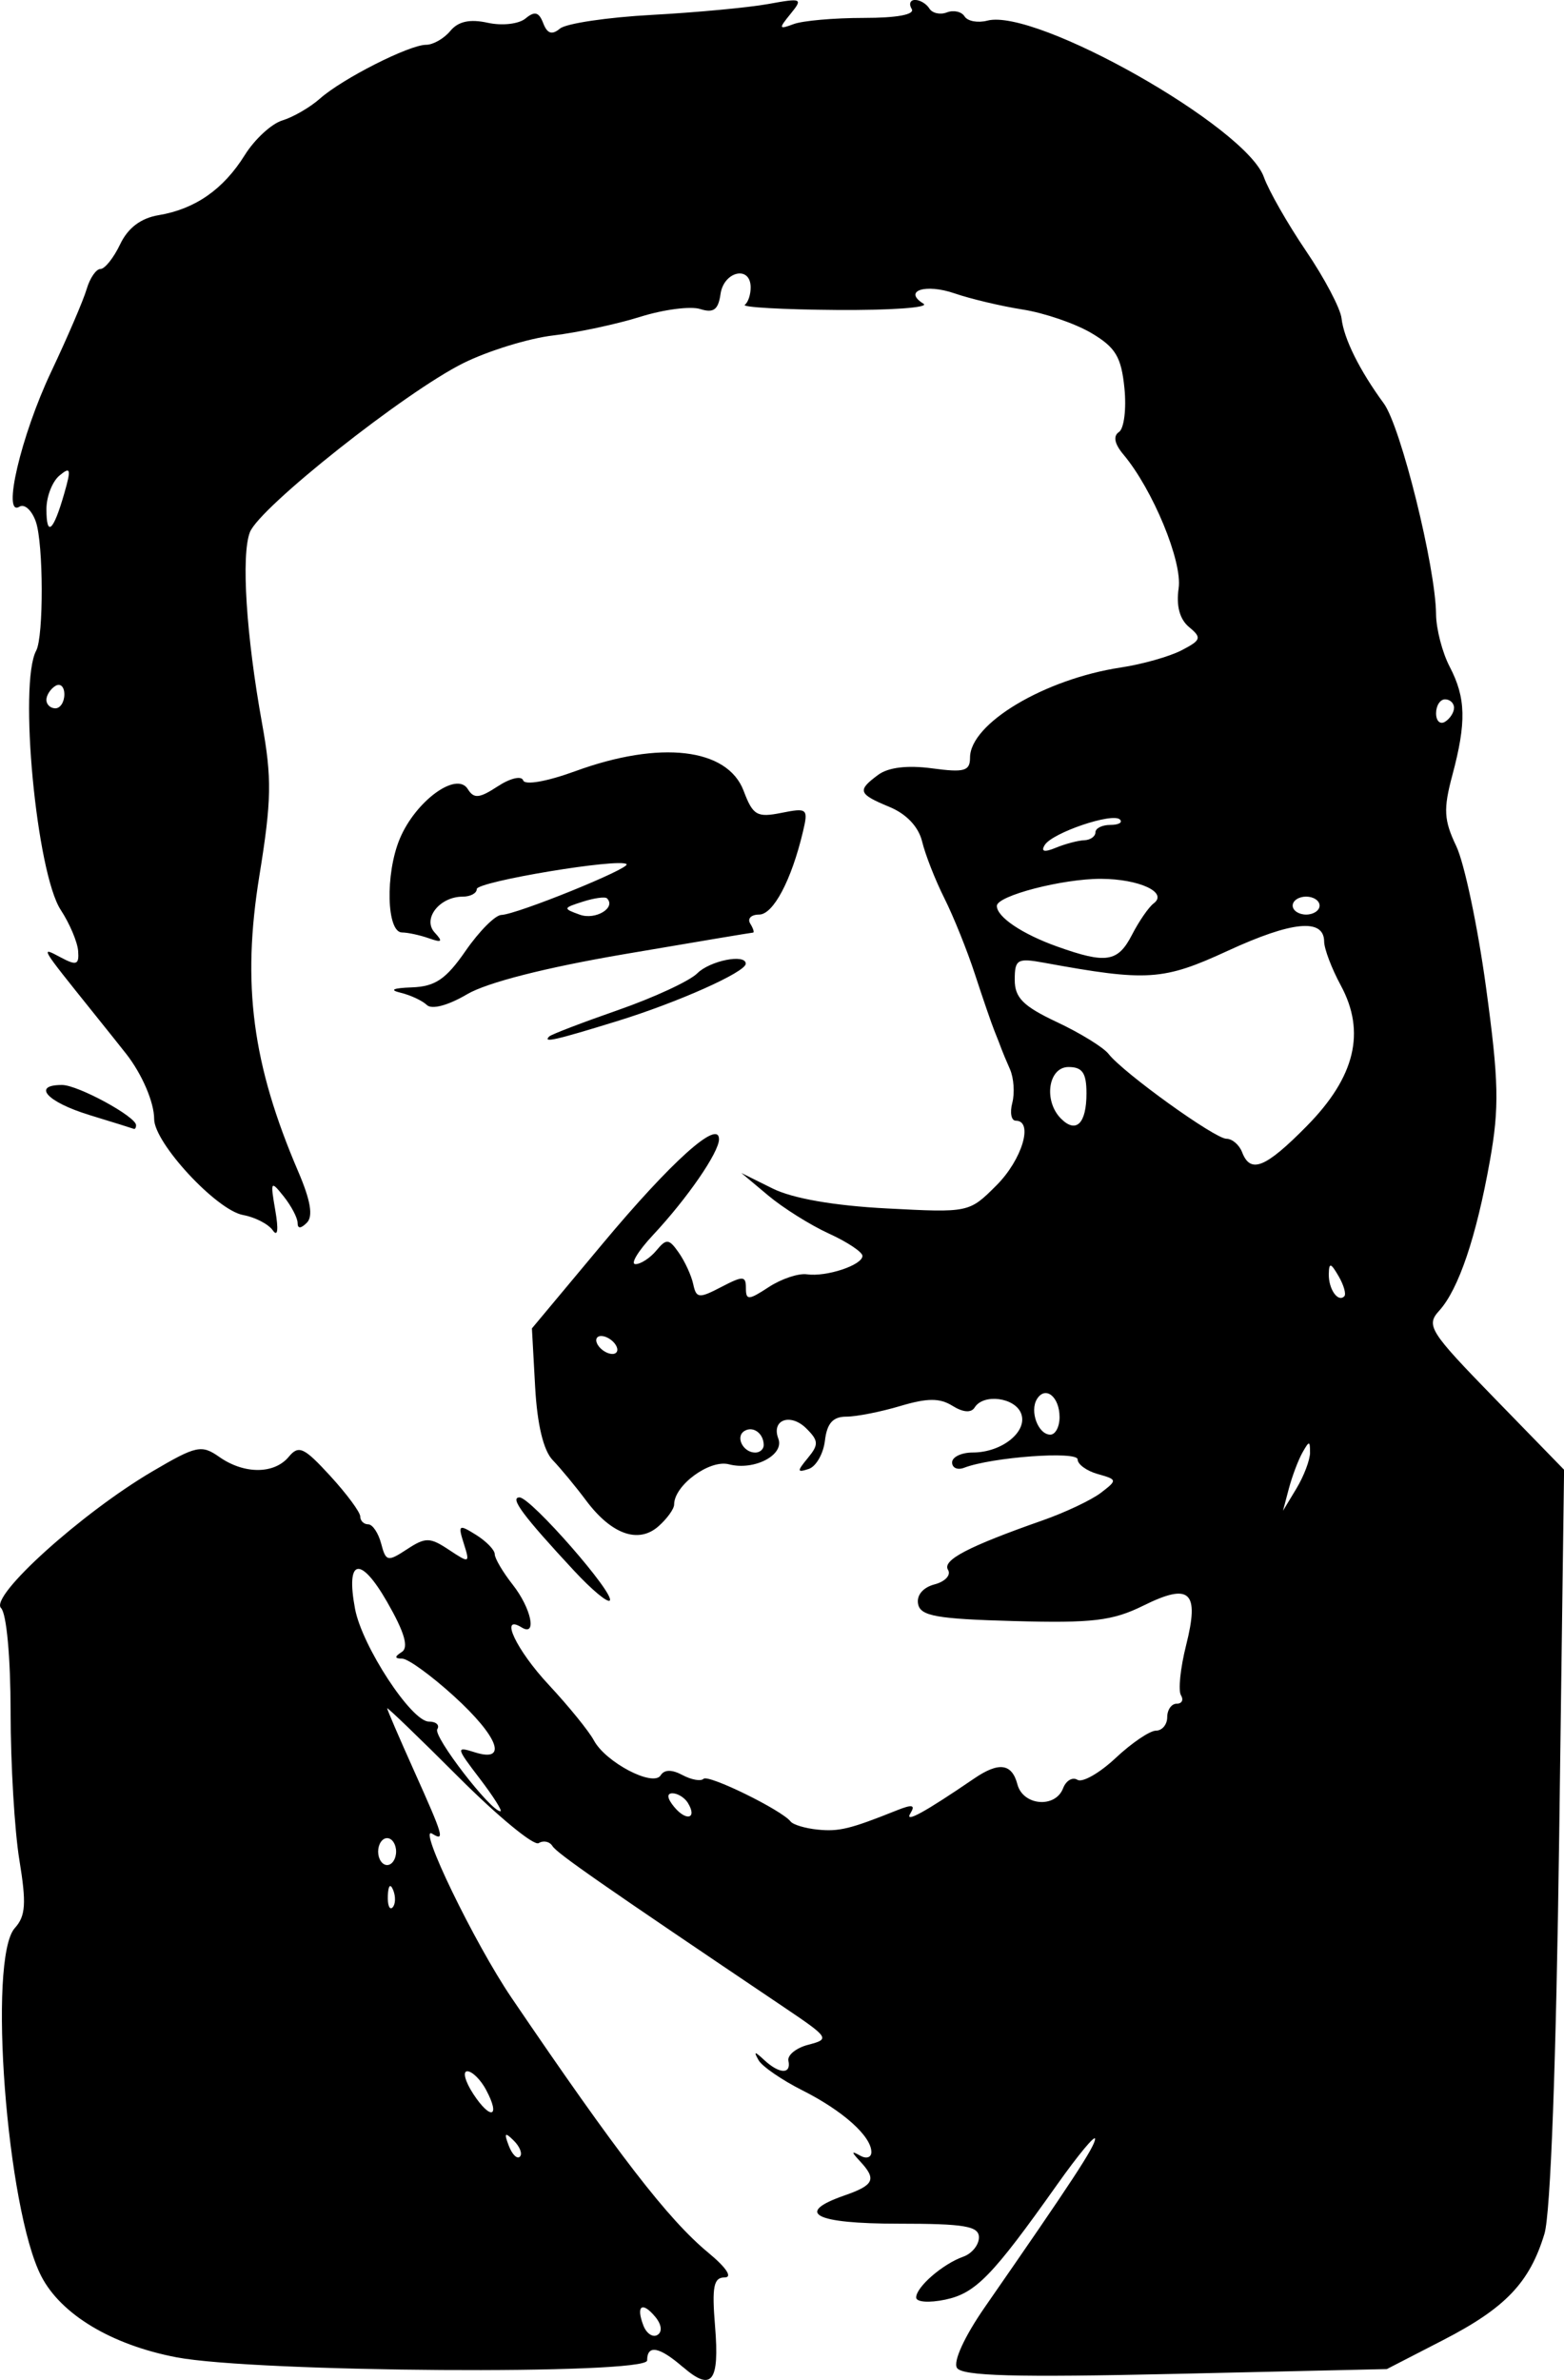 <?xml version="1.0" encoding="UTF-8" standalone="no"?>
<!-- Created with Inkscape (http://www.inkscape.org/) -->

<svg
   width="46.154mm"
   height="70.229mm"
   viewBox="0 0 46.154 70.229"
   version="1.1"
   id="svg1"
   xml:space="preserve"
   xmlns="http://www.w3.org/2000/svg"
   xmlns:svg="http://www.w3.org/2000/svg"><defs
     id="defs1" /><g
     id="layer1"
     transform="translate(-90.632,-53.494)"><path
       style="fill:#000000"
       d="m 110.781,123.338 c -0.694,-0.602 -1.052,-0.667 -1.052,-0.193 2e-5,0.43 -11.559,0.353 -13.891,-0.093 -1.909,-0.365 -3.403,-1.261 -3.987,-2.391 -1.022,-1.977 -1.585,-9.387 -0.781,-10.276 0.319,-0.352 0.344,-0.725 0.134,-2.005 -0.142,-0.865 -0.258,-2.829 -0.259,-4.364 -8.85e-4,-1.614 -0.12,-2.91 -0.282,-3.072 -0.346,-0.346 2.379,-2.806 4.465,-4.032 1.298,-0.763 1.45,-0.796 1.977,-0.426 0.733,0.513 1.619,0.511 2.048,-0.005 0.294,-0.354 0.448,-0.283 1.223,0.562 0.488,0.532 0.887,1.072 0.887,1.199 0,0.127 0.105,0.231 0.234,0.231 0.129,0 0.301,0.256 0.383,0.569 0.139,0.53 0.191,0.542 0.761,0.168 0.549,-0.36 0.677,-0.358 1.241,0.016 0.607,0.403 0.622,0.397 0.437,-0.185 -0.176,-0.556 -0.149,-0.576 0.361,-0.257 0.304,0.19 0.552,0.446 0.552,0.57 0,0.124 0.238,0.528 0.529,0.898 0.549,0.698 0.727,1.549 0.265,1.263 -0.668,-0.413 -0.159,0.666 0.8,1.694 0.585,0.628 1.184,1.365 1.331,1.639 0.348,0.65 1.753,1.385 1.972,1.031 0.106,-0.172 0.33,-0.175 0.642,-0.008 0.263,0.141 0.543,0.191 0.622,0.112 0.141,-0.141 2.307,0.921 2.571,1.26 0.073,0.094 0.431,0.201 0.794,0.238 0.633,0.064 0.96,-0.016 2.332,-0.565 0.468,-0.187 0.564,-0.167 0.407,0.088 -0.185,0.3 0.416,-0.029 1.884,-1.031 0.728,-0.497 1.113,-0.445 1.275,0.173 0.165,0.631 1.119,0.713 1.348,0.116 0.087,-0.228 0.278,-0.34 0.424,-0.25 0.146,0.09 0.653,-0.199 1.126,-0.643 0.474,-0.444 1.01,-0.808 1.192,-0.808 0.182,-6.7e-4 0.331,-0.18 0.331,-0.398 0,-0.218 0.126,-0.397 0.28,-0.397 0.154,0 0.21,-0.113 0.125,-0.251 -0.085,-0.138 -0.017,-0.801 0.152,-1.472 0.4,-1.59 0.118,-1.853 -1.257,-1.173 -0.913,0.452 -1.504,0.522 -3.825,0.458 -2.282,-0.063 -2.759,-0.148 -2.827,-0.505 -0.049,-0.257 0.145,-0.488 0.487,-0.578 0.313,-0.082 0.491,-0.275 0.396,-0.429 -0.176,-0.285 0.595,-0.688 2.789,-1.458 0.667,-0.234 1.441,-0.6 1.72,-0.813 0.493,-0.377 0.49,-0.392 -0.089,-0.555 -0.327,-0.092 -0.595,-0.286 -0.595,-0.432 0,-0.254 -2.531,-0.068 -3.349,0.246 -0.195,0.075 -0.355,0.005 -0.355,-0.157 0,-0.161 0.275,-0.293 0.611,-0.293 0.861,0 1.629,-0.621 1.425,-1.152 -0.182,-0.474 -1.113,-0.593 -1.371,-0.176 -0.102,0.164 -0.341,0.146 -0.654,-0.049 -0.376,-0.235 -0.742,-0.233 -1.54,0.005 -0.576,0.172 -1.293,0.314 -1.593,0.314 -0.396,0 -0.57,0.196 -0.631,0.707 -0.046,0.389 -0.262,0.766 -0.481,0.837 -0.345,0.113 -0.348,0.07 -0.023,-0.324 0.324,-0.393 0.319,-0.509 -0.041,-0.868 -0.469,-0.469 -1.045,-0.263 -0.83,0.297 0.186,0.484 -0.716,0.952 -1.459,0.757 -0.569,-0.149 -1.616,0.62 -1.616,1.187 0,0.129 -0.208,0.418 -0.463,0.643 -0.593,0.523 -1.39,0.238 -2.14,-0.768 -0.308,-0.412 -0.75,-0.946 -0.982,-1.187 -0.272,-0.282 -0.456,-1.051 -0.517,-2.161 l -0.095,-1.724 2.082,-2.494 c 2.03,-2.432 3.439,-3.697 3.439,-3.087 0,0.386 -0.934,1.742 -1.946,2.825 -0.442,0.473 -0.676,0.86 -0.52,0.86 0.156,0 0.434,-0.181 0.618,-0.403 0.297,-0.358 0.371,-0.35 0.662,0.066 0.18,0.258 0.372,0.676 0.426,0.93 0.089,0.417 0.168,0.425 0.826,0.082 0.645,-0.336 0.728,-0.333 0.728,0.032 0,0.365 0.077,0.361 0.674,-0.03 0.371,-0.243 0.877,-0.412 1.124,-0.377 0.572,0.083 1.641,-0.271 1.641,-0.543 0,-0.114 -0.446,-0.411 -0.992,-0.66 -0.546,-0.25 -1.349,-0.754 -1.786,-1.12 l -0.794,-0.666 0.925,0.459 c 0.589,0.292 1.809,0.505 3.359,0.586 2.432,0.127 2.435,0.127 3.243,-0.681 0.759,-0.759 1.101,-1.908 0.569,-1.908 -0.132,0 -0.178,-0.236 -0.102,-0.525 0.075,-0.289 0.045,-0.735 -0.068,-0.992 -0.113,-0.257 -0.226,-0.527 -0.251,-0.599 -0.025,-0.073 -0.118,-0.311 -0.206,-0.529 -0.088,-0.218 -0.346,-0.968 -0.574,-1.667 -0.227,-0.698 -0.634,-1.71 -0.904,-2.249 -0.27,-0.538 -0.565,-1.291 -0.657,-1.673 -0.105,-0.437 -0.462,-0.816 -0.964,-1.024 -0.925,-0.383 -0.961,-0.483 -0.334,-0.947 0.298,-0.221 0.863,-0.289 1.587,-0.192 0.957,0.129 1.124,0.081 1.124,-0.317 0,-1.005 2.202,-2.319 4.453,-2.659 0.63,-0.095 1.436,-0.323 1.79,-0.507 0.579,-0.3 0.601,-0.37 0.22,-0.686 -0.277,-0.23 -0.383,-0.626 -0.307,-1.144 0.116,-0.788 -0.763,-2.915 -1.632,-3.95 -0.262,-0.312 -0.307,-0.543 -0.129,-0.661 0.15,-0.1 0.223,-0.684 0.161,-1.296 -0.093,-0.922 -0.262,-1.202 -0.977,-1.625 -0.476,-0.281 -1.387,-0.593 -2.024,-0.693 -0.637,-0.1 -1.542,-0.315 -2.012,-0.477 -0.862,-0.297 -1.53,-0.074 -0.916,0.306 0.183,0.113 -0.97,0.196 -2.561,0.184 -1.591,-0.012 -2.811,-0.081 -2.712,-0.153 0.099,-0.073 0.177,-0.311 0.172,-0.529 -0.014,-0.64 -0.794,-0.455 -0.889,0.21 -0.066,0.467 -0.205,0.569 -0.601,0.444 -0.283,-0.09 -1.078,0.013 -1.766,0.229 -0.688,0.216 -1.847,0.464 -2.574,0.551 -0.728,0.087 -1.918,0.454 -2.646,0.815 -1.714,0.85 -6.022,4.262 -6.302,4.992 -0.26,0.678 -0.11,3.043 0.359,5.638 0.293,1.625 0.282,2.273 -0.079,4.498 -0.52,3.208 -0.211,5.562 1.149,8.734 0.363,0.847 0.442,1.314 0.253,1.503 -0.18,0.18 -0.274,0.182 -0.274,0.007 0,-0.147 -0.184,-0.498 -0.409,-0.781 -0.385,-0.483 -0.4,-0.458 -0.249,0.412 0.099,0.569 0.071,0.796 -0.073,0.589 -0.129,-0.185 -0.523,-0.389 -0.876,-0.453 -0.786,-0.142 -2.626,-2.128 -2.626,-2.833 0,-0.491 -0.355,-1.32 -0.82,-1.916 -0.121,-0.155 -0.554,-0.698 -0.963,-1.207 -1.6,-1.994 -1.588,-1.973 -0.974,-1.646 0.465,0.248 0.545,0.219 0.514,-0.189 -0.02,-0.265 -0.25,-0.81 -0.513,-1.211 -0.717,-1.095 -1.247,-6.682 -0.725,-7.652 0.223,-0.415 0.216,-3.153 -0.01,-3.804 -0.117,-0.336 -0.334,-0.536 -0.483,-0.444 -0.523,0.323 0.045,-2.098 0.931,-3.972 0.482,-1.019 0.955,-2.12 1.051,-2.447 0.096,-0.327 0.28,-0.595 0.408,-0.595 0.128,0 0.389,-0.327 0.58,-0.728 0.232,-0.486 0.611,-0.772 1.139,-0.86 1.076,-0.18 1.909,-0.762 2.539,-1.772 0.29,-0.465 0.789,-0.926 1.109,-1.023 0.32,-0.097 0.82,-0.387 1.111,-0.645 0.665,-0.589 2.634,-1.587 3.132,-1.587 0.206,0 0.528,-0.184 0.714,-0.409 0.234,-0.282 0.575,-0.357 1.102,-0.241 0.427,0.094 0.918,0.038 1.118,-0.127 0.27,-0.224 0.395,-0.191 0.521,0.139 0.12,0.312 0.259,0.357 0.496,0.159 0.182,-0.151 1.401,-0.332 2.709,-0.403 1.308,-0.071 2.853,-0.216 3.433,-0.321 0.998,-0.182 1.033,-0.166 0.661,0.291 -0.357,0.438 -0.348,0.466 0.091,0.301 0.267,-0.1 1.196,-0.182 2.066,-0.182 0.987,0 1.52,-0.099 1.418,-0.265 -0.09,-0.146 -0.044,-0.265 0.101,-0.265 0.146,0 0.335,0.114 0.421,0.253 0.086,0.139 0.319,0.191 0.518,0.114 0.199,-0.076 0.433,-0.023 0.521,0.119 0.088,0.142 0.39,0.197 0.672,0.124 1.433,-0.375 7.634,3.134 8.16,4.617 0.142,0.399 0.702,1.381 1.245,2.181 0.543,0.8 1.014,1.694 1.047,1.987 0.068,0.601 0.532,1.535 1.247,2.511 0.502,0.685 1.529,4.825 1.542,6.218 0.004,0.437 0.185,1.135 0.403,1.552 0.478,0.917 0.496,1.637 0.078,3.199 -0.269,1.005 -0.251,1.325 0.116,2.095 0.238,0.5 0.634,2.375 0.878,4.168 0.378,2.77 0.395,3.539 0.113,5.119 -0.401,2.246 -0.922,3.787 -1.494,4.419 -0.398,0.439 -0.292,0.608 1.629,2.582 l 2.055,2.112 -0.144,10.793 c -0.089,6.698 -0.254,11.158 -0.436,11.755 -0.437,1.439 -1.149,2.185 -2.988,3.133 l -1.662,0.856 -6.245,0.142 c -4.723,0.107 -6.293,0.064 -6.442,-0.178 -0.116,-0.187 0.225,-0.928 0.821,-1.788 2.585,-3.726 3.245,-4.733 3.256,-4.966 0.006,-0.138 -0.494,0.464 -1.113,1.337 -1.918,2.708 -2.411,3.215 -3.307,3.404 -0.481,0.101 -0.86,0.073 -0.86,-0.063 0,-0.31 0.784,-0.989 1.389,-1.204 0.255,-0.09 0.463,-0.347 0.463,-0.569 0,-0.334 -0.419,-0.405 -2.381,-0.405 -2.472,0 -3.073,-0.316 -1.587,-0.833 0.876,-0.305 0.954,-0.475 0.463,-1.005 -0.265,-0.285 -0.265,-0.319 0,-0.17 0.182,0.103 0.331,0.056 0.331,-0.105 0,-0.467 -0.84,-1.219 -2.033,-1.82 -0.609,-0.307 -1.192,-0.708 -1.296,-0.892 -0.151,-0.268 -0.118,-0.269 0.167,-0.004 0.447,0.415 0.8,0.427 0.714,0.023 -0.036,-0.169 0.232,-0.384 0.595,-0.477 0.633,-0.162 0.604,-0.208 -0.693,-1.082 -5.424,-3.653 -6.733,-4.564 -6.866,-4.779 -0.083,-0.134 -0.266,-0.172 -0.407,-0.085 -0.141,0.087 -1.204,-0.789 -2.363,-1.948 -1.159,-1.159 -2.107,-2.072 -2.107,-2.031 0,0.042 0.357,0.872 0.794,1.845 0.872,1.944 0.914,2.09 0.535,1.856 -0.45,-0.278 1.246,3.227 2.342,4.842 3.138,4.621 4.621,6.542 5.808,7.523 0.532,0.44 0.721,0.728 0.479,0.728 -0.324,0 -0.378,0.277 -0.282,1.438 0.136,1.65 -0.096,1.944 -0.951,1.202 z m -0.812,-1.48 c -0.387,-0.466 -0.575,-0.33 -0.351,0.255 0.091,0.238 0.279,0.364 0.416,0.279 0.149,-0.092 0.122,-0.308 -0.065,-0.534 z m -4.176,-5.2 c -0.261,-0.259 -0.292,-0.229 -0.148,0.148 0.099,0.261 0.247,0.408 0.329,0.326 0.082,-0.082 1.7e-4,-0.295 -0.181,-0.474 z m -0.814,-1.494 c -0.162,-0.303 -0.413,-0.552 -0.557,-0.552 -0.144,0 -0.064,0.301 0.177,0.67 0.513,0.783 0.812,0.69 0.379,-0.118 z m -2.742,-5.893 c -0.085,-0.211 -0.147,-0.148 -0.16,0.16 -0.011,0.279 0.051,0.435 0.139,0.347 0.088,-0.088 0.097,-0.316 0.021,-0.507 z m 0.084,-1.141 c 0,-0.218 -0.119,-0.397 -0.265,-0.397 -0.146,0 -0.265,0.179 -0.265,0.397 0,0.218 0.119,0.397 0.265,0.397 0.146,0 0.265,-0.179 0.265,-0.397 z m 8.61,-1.438 c -0.096,-0.155 -0.301,-0.282 -0.456,-0.282 -0.175,0 -0.155,0.152 0.053,0.403 0.363,0.437 0.687,0.34 0.402,-0.121 z m -6.142,-0.716 c -0.701,-0.919 -0.708,-0.954 -0.146,-0.776 0.989,0.314 0.7,-0.459 -0.619,-1.66 -0.664,-0.604 -1.349,-1.101 -1.521,-1.103 -0.231,-0.003 -0.234,-0.056 -0.013,-0.198 0.21,-0.135 0.078,-0.583 -0.433,-1.474 -0.791,-1.378 -1.227,-1.286 -0.948,0.201 0.206,1.1 1.665,3.328 2.179,3.328 0.213,0 0.325,0.102 0.248,0.226 -0.128,0.207 1.575,2.42 1.863,2.42 0.069,0 -0.205,-0.433 -0.609,-0.963 z m 24.502,-9.621 c 0.001,-0.353 -0.024,-0.353 -0.223,0 -0.123,0.218 -0.303,0.695 -0.4,1.058 l -0.175,0.661 0.399,-0.661 c 0.219,-0.364 0.399,-0.84 0.4,-1.058 z m -16.122,-0.22 c 0,-0.345 -0.315,-0.574 -0.57,-0.415 -0.274,0.169 -0.038,0.636 0.321,0.636 0.137,0 0.249,-0.099 0.249,-0.22 z m 8.731,-0.822 c 0,-0.604 -0.417,-0.94 -0.667,-0.536 -0.222,0.36 0.037,1.05 0.394,1.05 0.15,0 0.273,-0.231 0.273,-0.514 z M 108.803,93.181 c -0.09,-0.146 -0.283,-0.265 -0.428,-0.265 -0.146,0 -0.191,0.119 -0.101,0.265 0.09,0.146 0.283,0.265 0.428,0.265 0.146,0 0.191,-0.119 0.101,-0.265 z m 21.331,-2.031 c -0.231,-0.397 -0.282,-0.408 -0.289,-0.064 -0.009,0.446 0.27,0.847 0.457,0.659 0.062,-0.062 -0.014,-0.33 -0.168,-0.595 z m -0.935,-4.433 c 1.424,-1.444 1.744,-2.772 1,-4.146 -0.268,-0.495 -0.489,-1.077 -0.491,-1.293 -0.006,-0.694 -0.942,-0.605 -2.84,0.27 -1.916,0.883 -2.373,0.913 -5.431,0.353 -0.783,-0.143 -0.86,-0.098 -0.86,0.505 0,0.53 0.249,0.779 1.248,1.249 0.687,0.323 1.371,0.745 1.521,0.938 0.434,0.557 3.137,2.503 3.479,2.503 0.17,0 0.378,0.179 0.462,0.397 0.247,0.645 0.688,0.466 1.912,-0.775 z m -6.505,-0.96 c 0,-0.602 -0.12,-0.778 -0.529,-0.778 -0.6,0 -0.746,1 -0.222,1.524 0.447,0.447 0.751,0.144 0.751,-0.746 z m 1.344,-4.681 c 0.206,-0.4 0.494,-0.817 0.64,-0.926 0.43,-0.322 -0.425,-0.719 -1.556,-0.724 -1.133,-0.004 -3.073,0.5 -3.073,0.799 0,0.327 0.748,0.831 1.783,1.2 1.446,0.516 1.788,0.462 2.206,-0.349 z m 5.535,-0.86 c 0,-0.146 -0.179,-0.265 -0.397,-0.265 -0.218,0 -0.397,0.119 -0.397,0.265 0,0.146 0.179,0.265 0.397,0.265 0.218,0 0.397,-0.119 0.397,-0.265 z M 122.627,78.288 c 0.182,-0.007 0.331,-0.112 0.331,-0.233 0,-0.121 0.198,-0.22 0.441,-0.22 0.243,0 0.37,-0.071 0.282,-0.159 -0.214,-0.214 -1.994,0.389 -2.218,0.752 -0.121,0.196 -0.015,0.222 0.327,0.081 0.279,-0.115 0.655,-0.214 0.837,-0.221 z m 10.914,-3.909 c 0,-0.137 -0.119,-0.249 -0.265,-0.249 -0.146,0 -0.265,0.186 -0.265,0.412 0,0.227 0.119,0.339 0.265,0.249 0.146,-0.09 0.265,-0.276 0.265,-0.412 z M 92.531,73.983 c 0,-0.227 -0.119,-0.339 -0.265,-0.249 -0.146,0.09 -0.265,0.276 -0.265,0.412 0,0.137 0.119,0.249 0.265,0.249 0.146,0 0.265,-0.186 0.265,-0.412 z m -0.004,-5.924 c 0.21,-0.731 0.19,-0.807 -0.14,-0.533 -0.212,0.176 -0.385,0.622 -0.385,0.993 0,0.836 0.205,0.657 0.525,-0.46 z m 15.059,31.798 c -1.515,-1.631 -1.923,-2.178 -1.623,-2.178 0.334,0 2.84,2.866 2.662,3.044 -0.067,0.067 -0.534,-0.323 -1.038,-0.866 z M 93.258,86.391 c -1.24,-0.38 -1.694,-0.884 -0.794,-0.882 0.467,9.97e-4 2.183,0.933 2.183,1.186 0,0.075 -0.03,0.124 -0.066,0.109 -0.036,-0.015 -0.632,-0.201 -1.323,-0.412 z m 13.582,-2.314 c 0.061,-0.06 0.975,-0.41 2.033,-0.779 1.057,-0.369 2.108,-0.856 2.334,-1.082 0.376,-0.376 1.432,-0.586 1.432,-0.285 0,0.247 -2.009,1.144 -3.798,1.695 -1.833,0.565 -2.201,0.648 -2.001,0.451 z m -3.61,-0.927 c -0.136,-0.13 -0.486,-0.293 -0.777,-0.363 -0.342,-0.082 -0.224,-0.138 0.333,-0.158 0.69,-0.025 1.007,-0.24 1.587,-1.079 0.399,-0.577 0.873,-1.053 1.053,-1.058 0.457,-0.014 3.818,-1.376 3.696,-1.498 -0.19,-0.19 -4.421,0.513 -4.421,0.735 0,0.123 -0.187,0.223 -0.416,0.223 -0.684,0 -1.196,0.659 -0.824,1.061 0.249,0.269 0.214,0.304 -0.171,0.168 -0.267,-0.094 -0.624,-0.171 -0.794,-0.172 -0.457,-7.84e-4 -0.499,-1.731 -0.067,-2.764 0.466,-1.115 1.677,-2.001 2.007,-1.468 0.18,0.291 0.339,0.277 0.884,-0.08 0.367,-0.241 0.703,-0.32 0.751,-0.176 0.05,0.149 0.701,0.034 1.537,-0.271 2.505,-0.916 4.492,-0.683 4.969,0.58 0.273,0.724 0.394,0.794 1.113,0.65 0.769,-0.154 0.799,-0.128 0.636,0.56 -0.339,1.428 -0.875,2.441 -1.293,2.441 -0.234,0 -0.352,0.119 -0.262,0.265 0.09,0.146 0.127,0.266 0.082,0.267 -0.045,0.001 -1.751,0.287 -3.792,0.635 -2.329,0.397 -4.059,0.838 -4.647,1.185 -0.556,0.328 -1.037,0.457 -1.185,0.317 z m 5.314,-3.148 c -0.054,-0.054 -0.375,-0.01 -0.713,0.098 -0.588,0.187 -0.592,0.204 -0.086,0.385 0.462,0.165 1.076,-0.206 0.799,-0.483 z"
       id="path1" /></g></svg>

